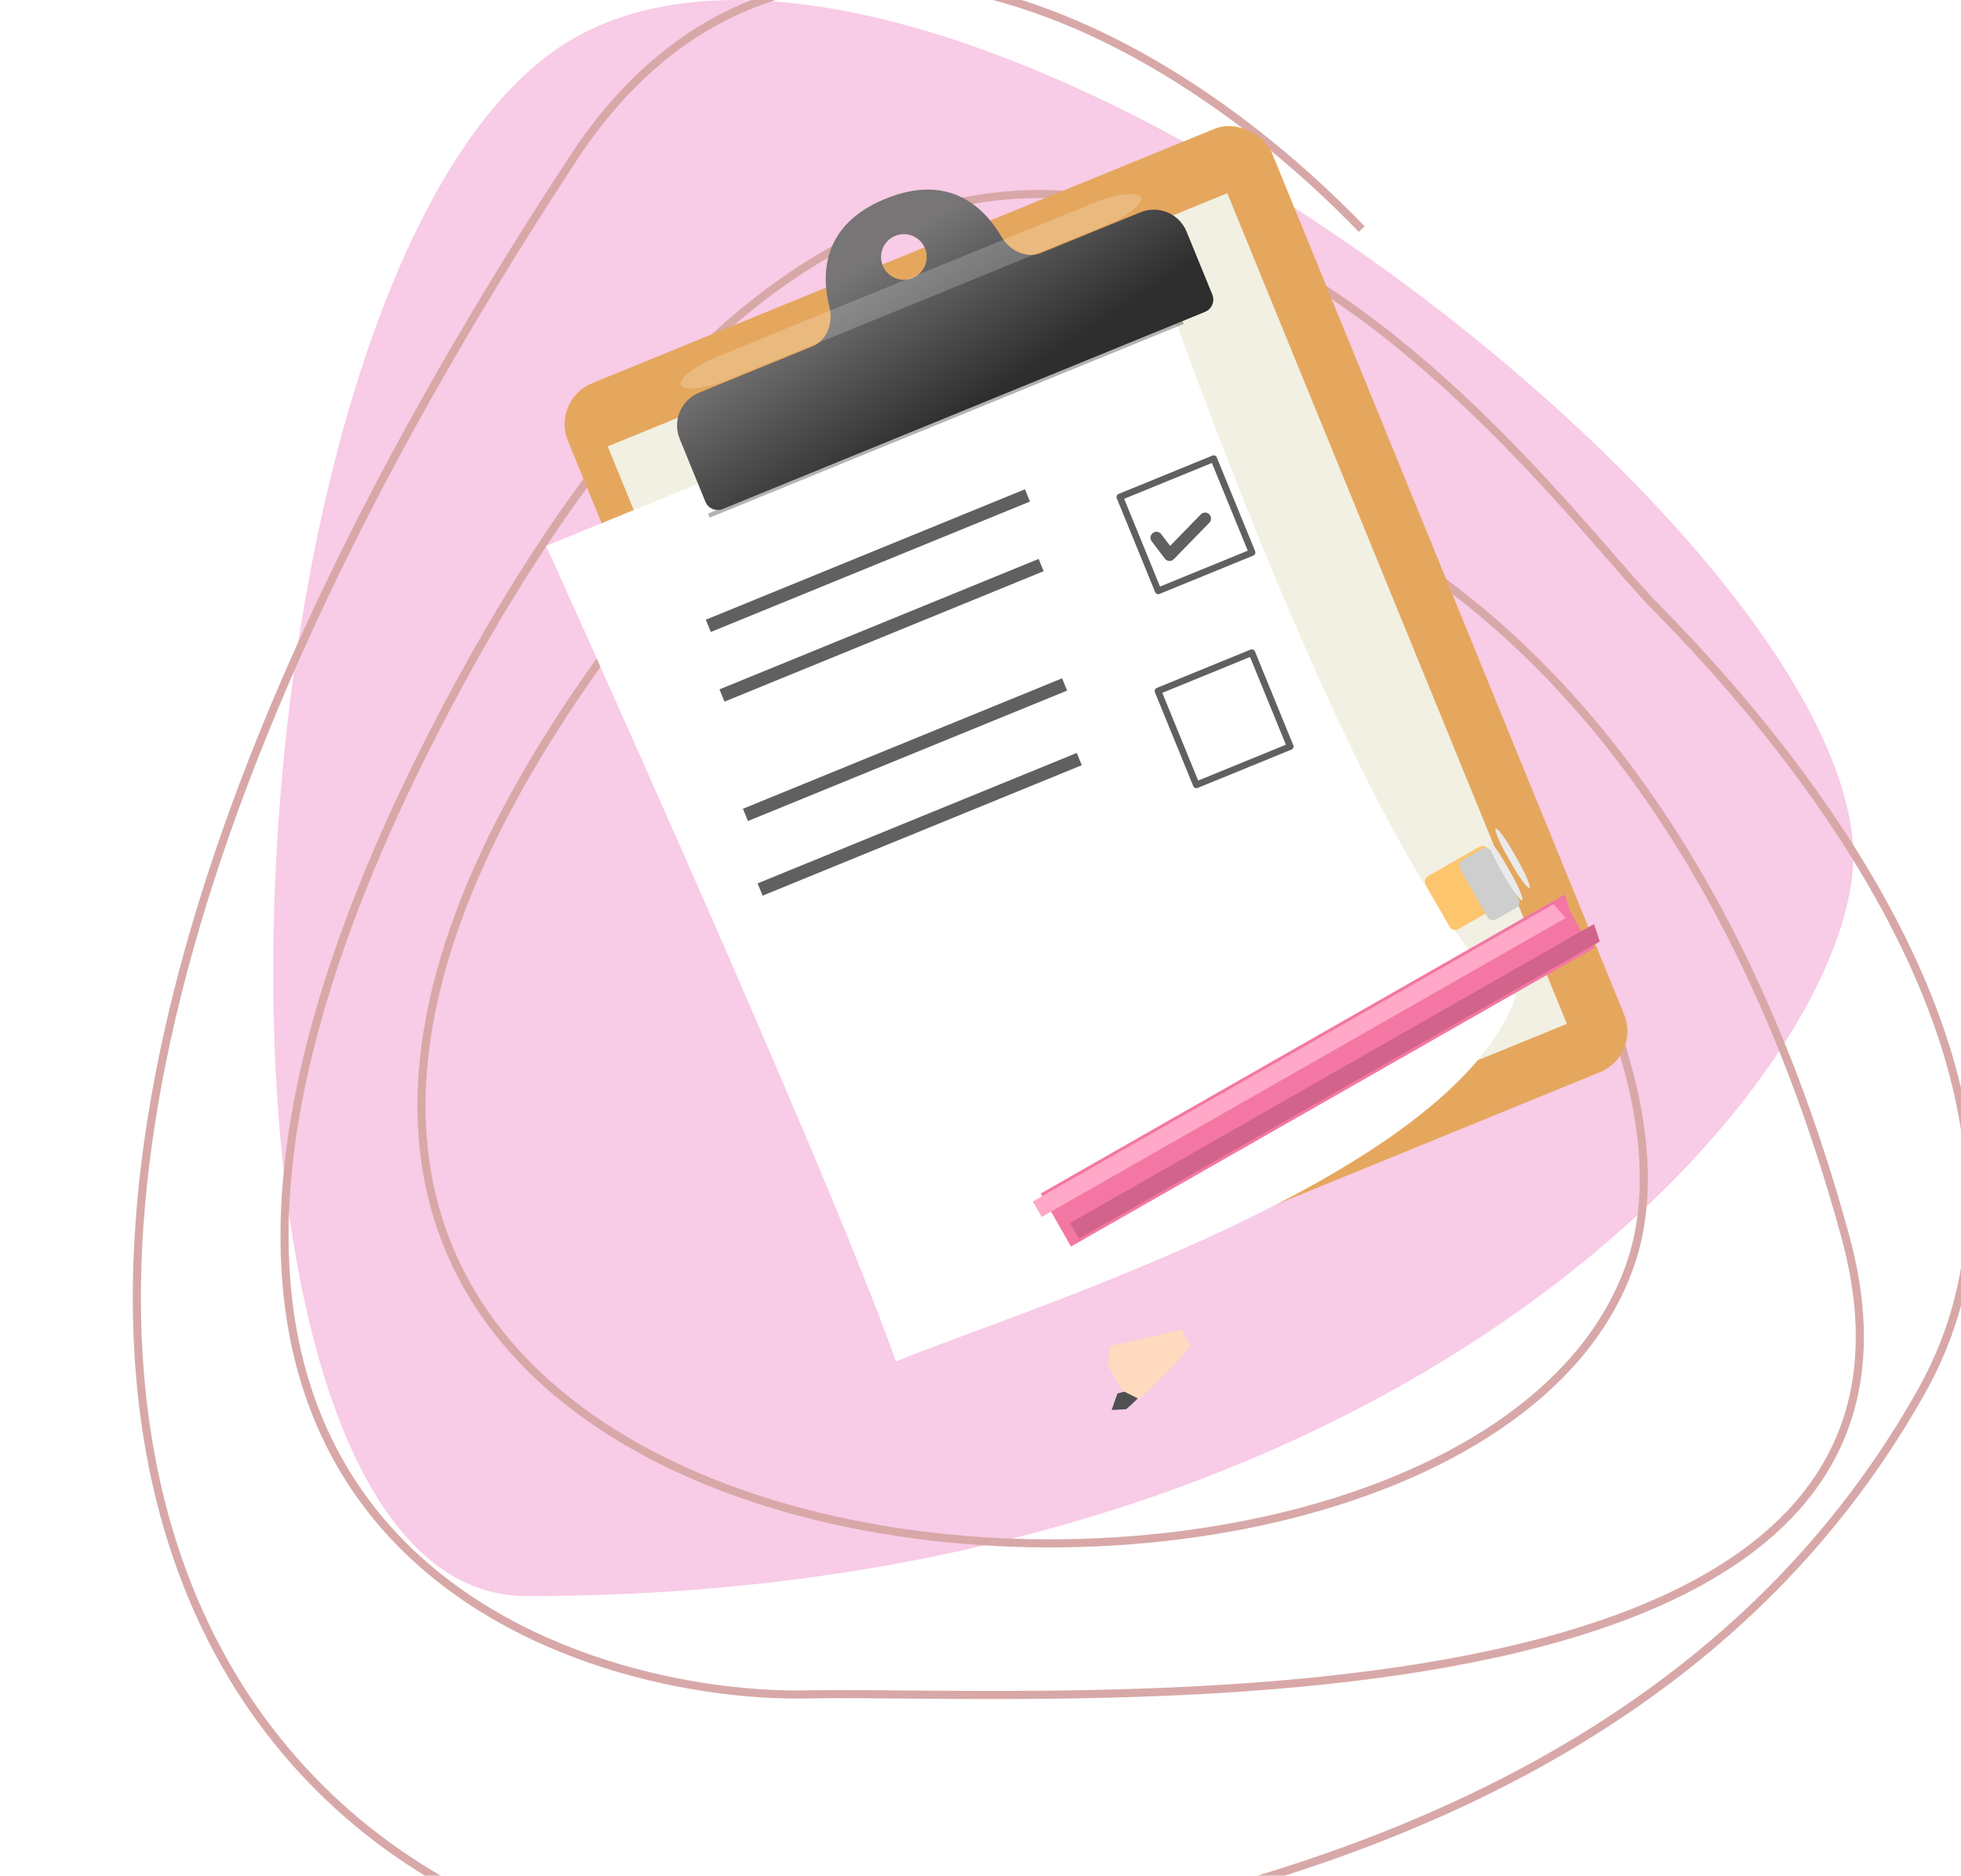 <svg width="968" height="926" viewBox="0 0 968 926" fill="none" xmlns="http://www.w3.org/2000/svg" xmlns:xlink="http://www.w3.org/1999/xlink">
<path d="M260.113,788C74.708,788 104.849,112.767 286.689,17.001C468.529,-78.765 904.945,253.982 914.735,417.922C920.961,522.17 705.815,788 260.113,788Z" fill="#F8CBE6"/>
<path d="M262.395,747.577L263.421,745.861L262.395,747.577ZM692.465,350.585L690.903,351.833L692.465,350.585ZM250.701,853.073L250.789,855.071L250.701,853.073ZM649.395,230.171L648.107,231.701L648.107,231.701L649.395,230.171ZM574.173,830.555L573.115,828.859L573.115,828.859L574.173,830.555ZM167.695,872.745L166.355,874.231L166.355,874.231L167.695,872.745ZM11.017,290.373L9.029,290.151L11.017,290.373ZM908.357,357.953L909.795,356.563L909.795,356.563L908.357,357.953ZM614.653,515.689C628.817,532.391 635.941,549.611 637.425,566.799C638.911,584.001 634.759,601.323 626.121,618.235C608.819,652.107 573.621,684.105 530.547,709.557C487.507,734.987 436.813,753.753 388.777,761.291C340.691,768.837 295.567,765.087 263.421,745.861L261.367,749.293C294.663,769.205 340.881,772.855 389.399,765.243C437.967,757.621 489.137,738.669 532.581,712.999C575.993,687.351 611.899,654.867 629.683,620.053C638.587,602.621 642.973,584.551 641.411,566.455C639.847,548.343 632.337,530.359 617.703,513.103L614.653,515.689ZM263.421,745.861C208.233,712.857 181.509,640.063 179.259,556.679C177.012,473.397 199.224,380.179 241.159,307.171C283.109,234.137 344.553,181.7 420.661,179.07C496.805,176.439 588.461,223.625 690.903,351.833L694.027,349.337C591.273,220.737 498.537,172.377 420.523,175.073C342.473,177.769 279.995,231.529 237.691,305.179C195.371,378.855 172.995,472.805 175.261,556.787C177.524,640.665 204.411,715.231 261.367,749.293L263.421,745.861ZM690.903,351.833C740.353,413.721 747.757,533.259 683.933,640.113C620.211,746.797 485.407,840.809 250.615,851.075L250.789,855.071C486.641,844.759 622.819,750.229 687.367,642.163C751.813,534.267 744.777,412.849 694.027,349.337L690.903,351.833ZM250.615,851.075C217.577,852.521 190.908,846.861 169.526,835.735C148.153,824.613 131.941,807.967 119.906,787.241C95.791,745.715 88.477,687.865 90.233,625.723C93.744,501.443 133.427,361.487 145.195,303.937L141.276,303.135C129.602,360.227 89.759,500.867 86.235,625.609C84.472,687.977 91.763,746.745 116.447,789.251C128.812,810.543 145.548,827.767 167.68,839.283C189.804,850.795 217.197,856.541 250.789,855.071L250.615,851.075ZM145.195,303.937C156.858,246.903 197.151,156.955 276.961,117.176C356.513,77.528 476.321,87.288 648.107,231.701L650.681,228.639C478.369,83.784 356.821,72.905 275.177,113.596C193.795,154.158 153.057,245.527 141.276,303.135L145.195,303.937ZM648.107,231.701C759.613,325.441 815.101,406.653 834.701,476.337C854.269,545.913 838.127,604.239 805.777,652.489C773.381,700.809 724.721,739.015 679.345,768.105C656.671,782.641 634.851,794.881 616.335,804.955C597.871,815.003 582.571,822.963 573.115,828.859L575.231,832.253C584.555,826.441 599.647,818.591 618.247,808.469C636.797,798.375 658.713,786.085 681.505,771.473C727.061,742.267 776.253,703.705 809.101,654.715C841.995,605.655 858.487,546.131 838.551,475.253C818.645,404.481 762.489,322.633 650.681,228.639L648.107,231.701ZM573.115,828.859C515.653,864.677 442.339,900.419 369.479,914.595C296.627,928.769 224.533,921.337 169.035,871.261L166.355,874.231C223.137,925.467 296.709,932.827 370.243,918.521C443.765,904.217 517.551,868.209 575.231,832.253L573.115,828.859ZM169.035,871.261C12.053,729.611 -11.83,512.163 13.004,290.597L9.029,290.151C-15.842,512.047 7.877,731.231 166.355,874.231L169.035,871.261ZM13.004,290.597C26.788,167.623 112.52,42.467 263.261,18.969C414.111,-4.545 630.897,73.596 906.917,359.341L909.795,356.563C633.471,70.504 415.449,-8.802 262.645,15.017C109.732,38.853 22.966,165.81 9.029,290.151L13.004,290.597ZM906.917,359.341C938.139,391.663 955.107,425.405 960.871,459.143C966.639,492.889 961.221,526.775 947.437,559.413C919.845,624.741 858.779,684.903 787.417,728.299L789.497,731.717C861.285,688.061 923.091,627.335 951.121,560.969C965.149,527.759 970.731,493.095 964.815,458.469C958.895,423.835 941.497,389.381 909.795,356.563L906.917,359.341Z" transform="rotate(257.252 483.867 468.001)" fill="#D8A8A8"/>
<g filter="url(#filter43_741)">
<rect  x="272.092" y="195.26" width="375.45" height="503.103" rx="21.82" transform="rotate(-22.233 272.092 195.26)" fill="#E5A75E"/>
</g>
<rect  x="299.987" y="220.39" width="330.396" height="443.031" transform="rotate(-22.233 299.987 220.39)" fill="#F1F0E2"/>
<g filter="url(#filter43_743)">
<path d="M339.577,184.087L669.973,184.087C669.973,184.087 652.451,503.219 698.757,570.801C636.183,642.135 415.918,622.111 347.086,622.111C352.092,519.489 339.577,184.087 339.577,184.087Z" transform="rotate(-22.233 519.167 404.393)" fill="#FFFFFF"/>
</g>
<path d="M343.306,280.057L513.51,280.057L513.51,273.511L343.306,273.511L343.306,280.057Z" transform="rotate(-22.233 428.408 276.784)" fill="#606060"/>
<g filter="url(#filter43_746)">
<path d="M340.531,207.808L593.333,207.808L593.333,205.626L340.531,205.626L340.531,207.808Z" transform="rotate(-22.233 466.932 206.717)" fill="#000000" fill-opacity="0.3"/>
</g>
<path d="M350.062,314.442L520.266,314.442L520.266,307.896L350.062,307.896L350.062,314.442Z" transform="rotate(-22.233 435.164 311.169)" fill="#606060"/>
<rect  x="552.785" y="245.372" width="50.06" height="50.06" transform="rotate(-22.233 552.785 245.372)" stroke="#606060" stroke-width="3.273" stroke-miterlimit="3.999" stroke-linejoin="round"/>
<path d="M573.216,263.694C572.233,262.396 570.384,262.142 569.087,263.125C567.789,264.108 567.534,265.957 568.518,267.254L573.216,263.694ZM577.328,274L574.979,275.78C575.498,276.465 576.289,276.889 577.146,276.942C578.003,276.995 578.84,276.672 579.439,276.057L577.328,274ZM596.978,258.057C598.114,256.891 598.089,255.025 596.923,253.889C595.758,252.753 593.892,252.778 592.756,253.943L596.978,258.057ZM568.518,267.254L574.979,275.78L579.677,272.22L573.216,263.694L568.518,267.254ZM579.439,276.057L596.978,258.057L592.756,253.943L575.217,271.943L579.439,276.057Z" fill="#606060"/>
<path d="M361.645,373.386L531.849,373.386L531.849,366.84L361.645,366.84L361.645,373.386Z" transform="rotate(-22.233 446.747 370.113)" fill="#606060"/>
<path d="M368.884,410.226L539.088,410.226L539.088,403.68L368.884,403.68L368.884,410.226Z" transform="rotate(-22.233 453.986 406.953)" fill="#606060"/>
<rect  x="571.611" y="341.158" width="50.06" height="50.06" transform="rotate(-22.233 571.611 341.158)" stroke="#606060" stroke-width="3.273" stroke-miterlimit="3.999" stroke-linejoin="round"/>
<path d="M412.594,134.541C411.517,142.297 405.302,149.206 397.472,149.206L337.02,149.206C327.379,149.206 319.564,157.022 319.564,166.662L319.564,200.229C319.564,203.844 322.495,206.775 326.11,206.775L583.342,206.775C586.958,206.775 589.888,203.844 589.888,200.229L589.888,166.662C589.888,157.022 582.072,149.206 572.432,149.206L519.488,149.206C511.659,149.206 505.443,142.297 504.366,134.541C502.153,118.607 493.004,95.392 458.48,95.392C423.957,95.392 414.808,118.607 412.594,134.541ZM455.977,136.692C462.197,136.692 467.24,131.649 467.24,125.428C467.24,119.208 462.197,114.165 455.977,114.165C449.756,114.165 444.713,119.208 444.713,125.428C444.713,131.649 449.756,136.692 455.977,136.692Z" clip-rule="evenodd" fill-rule="evenodd" transform="rotate(-22.233 454.726 151.084)" fill="url(#pf_0_43_754)"/>
<g filter="url(#filter43_757)">
<rect  x="333.734" y="184.424" width="245.294" height="12.515" rx="21.82" transform="rotate(-22.233 333.734 184.424)" fill="#FFFFFF" fill-opacity="0.2"/>
</g>
<g filter="url(#filter43_758)">
<path d="M553.624,675.481C552.254,675.481 549.193,688.526 549.193,688.526L554.832,694.978L558.055,688.526C558.055,688.526 555.463,675.482 553.624,675.481Z" transform="rotate(-299.715 553.624 685.23)" fill="#505050"/>
<path d="M560.762,644.92L550.128,680.37L558.104,685.687L572.283,685.687L580.259,680.37C577.896,671.212 572.461,651.301 569.625,644.92C566.08,646.338 562.239,645.511 560.762,644.92Z" transform="rotate(-299.715 565.194 665.304)" fill="#FFDABF"/>
<path d="M632.457,374.634L641.319,376.407L653.726,376.407L662.589,374.634L662.589,672.406L632.457,672.406L632.457,374.634Z" transform="rotate(-299.715 647.523 523.521)" fill="#F476A3"/>
<path d="M633.895,371.067L642.757,369.294L642.757,667.066L633.895,667.066L633.895,371.067Z" transform="rotate(-299.715 638.326 518.181)" fill="#FFA8C7"/>
<path d="M652.288,379.975L661.151,381.747L661.151,677.747L652.288,677.747L652.288,379.975Z" transform="rotate(-299.715 656.719 528.861)" fill="#D2638B"/>
<rect  x="729.974" y="411.529" width="30.132" height="35.449" rx="3.09" transform="rotate(-299.715 729.974 411.529)" fill="#FDC56D"/>
<rect  x="731.508" y="412.419" width="33.677" height="17.725" rx="3.09" transform="rotate(-299.715 731.508 412.419)" fill="#CECECE"/>
<rect  x="733.288" y="409.354" width="33.677" height="3.545" rx="13.906" transform="rotate(-299.715 733.288 409.354)" fill="#EAEAEA"/>
<rect  x="736.848" y="403.222" width="33.677" height="3.545" rx="13.906" transform="rotate(-299.715 736.848 403.222)" fill="#EAEAEA"/>
</g>
<defs>
<filter id="filter43_741" x="271.001" y="121.781" width="234.885" height="286.299" filterUnits="userSpaceOnUse" color-interpolation-filters="sRGB">
<feFlood flood-opacity="0" result="BackgroundImageFix"/>
<feColorMatrix in="SourceAlpha" type="matrix" values="0 0 0 0 0 0 0 0 0 0 0 0 0 0 0 0 0 0 127 0" result="hardAlpha"/>
<feMorphology radius="0" operator="dilate" in="SourceAlpha" result="0dropshadow"/>
<feOffset dx="0" dy="2.182"/>
<feGaussianBlur stdDeviation="0.546"/>
<feComposite in2="hardAlpha" operator="out"/>
<feColorMatrix type="matrix" values="0 0 0 0 0 0 0 0 0 0 0 0 0 0 0 0 0 0 0.25 0"/>
<feBlend mode="normal" in2="BackgroundImageFix" result="0dropshadow"/>
<feBlend mode="normal" in="SourceGraphic" in2="0dropshadow" result="shape"/>
</filter>
<filter id="filter43_743" x="295.015" y="148.14" width="229.607" height="261.709" filterUnits="userSpaceOnUse" color-interpolation-filters="sRGB">
<feFlood flood-opacity="0" result="BackgroundImageFix"/>
<feColorMatrix in="SourceAlpha" type="matrix" values="0 0 0 0 0 0 0 0 0 0 0 0 0 0 0 0 0 0 127 0" result="hardAlpha"/>
<feMorphology radius="0" operator="dilate" in="SourceAlpha" result="0dropshadow"/>
<feOffset dx="0" dy="1.091"/>
<feGaussianBlur stdDeviation="2.728"/>
<feComposite in2="hardAlpha" operator="out"/>
<feColorMatrix type="matrix" values="0 0 0 0 0 0 0 0 0 0 0 0 0 0 0 0 0 0 0.05 0"/>
<feBlend mode="normal" in2="BackgroundImageFix" result="0dropshadow"/>
<feBlend mode="normal" in="SourceGraphic" in2="0dropshadow" result="shape"/>
</filter>
<filter id="filter43_746" x="341.811" y="181.255" width="126.212" height="26.553" filterUnits="userSpaceOnUse" color-interpolation-filters="sRGB">
<feFlood flood-opacity="0" result="BackgroundImageFix"/>
<feBlend mode="normal" in="SourceGraphic" in2="BackgroundImageFix" result="shape"/>
<feGaussianBlur stdDeviation="0.546" result="0foregroundblur"/>
</filter>
<linearGradient id="pf_0_43_754" x1="448.332" y1="118.541" x2="465.463" y2="205.73" gradientUnits="userSpaceOnUse">
<stop stop-color="#777575"/>
<stop offset="1" stop-color="#2E2E2E"/>
</linearGradient>
<filter id="filter43_757" x="323.915" y="127.312" width="141.19" height="49.425" filterUnits="userSpaceOnUse" color-interpolation-filters="sRGB">
<feFlood flood-opacity="0" result="BackgroundImageFix"/>
<feBlend mode="normal" in="SourceGraphic" in2="BackgroundImageFix" result="shape"/>
<feGaussianBlur stdDeviation="4.91" result="0foregroundblur"/>
</filter>
<filter id="filter43_758" x="529.167" y="359.852" width="117.571" height="178.632" filterUnits="userSpaceOnUse" color-interpolation-filters="sRGB">
<feFlood flood-opacity="0" result="BackgroundImageFix"/>
<feColorMatrix in="SourceAlpha" type="matrix" values="0 0 0 0 0 0 0 0 0 0 0 0 0 0 0 0 0 0 127 0" result="hardAlpha"/>
<feMorphology radius="0" operator="dilate" in="SourceAlpha" result="0dropshadow"/>
<feOffset dx="3" dy="5"/>
<feGaussianBlur stdDeviation="2.5"/>
<feComposite in2="hardAlpha" operator="out"/>
<feColorMatrix type="matrix" values="0 0 0 0 0 0 0 0 0 0 0 0 0 0 0 0 0 0 0.15 0"/>
<feBlend mode="normal" in2="BackgroundImageFix" result="0dropshadow"/>
<feBlend mode="normal" in="SourceGraphic" in2="0dropshadow" result="shape"/>
</filter>
</defs>
</svg>
